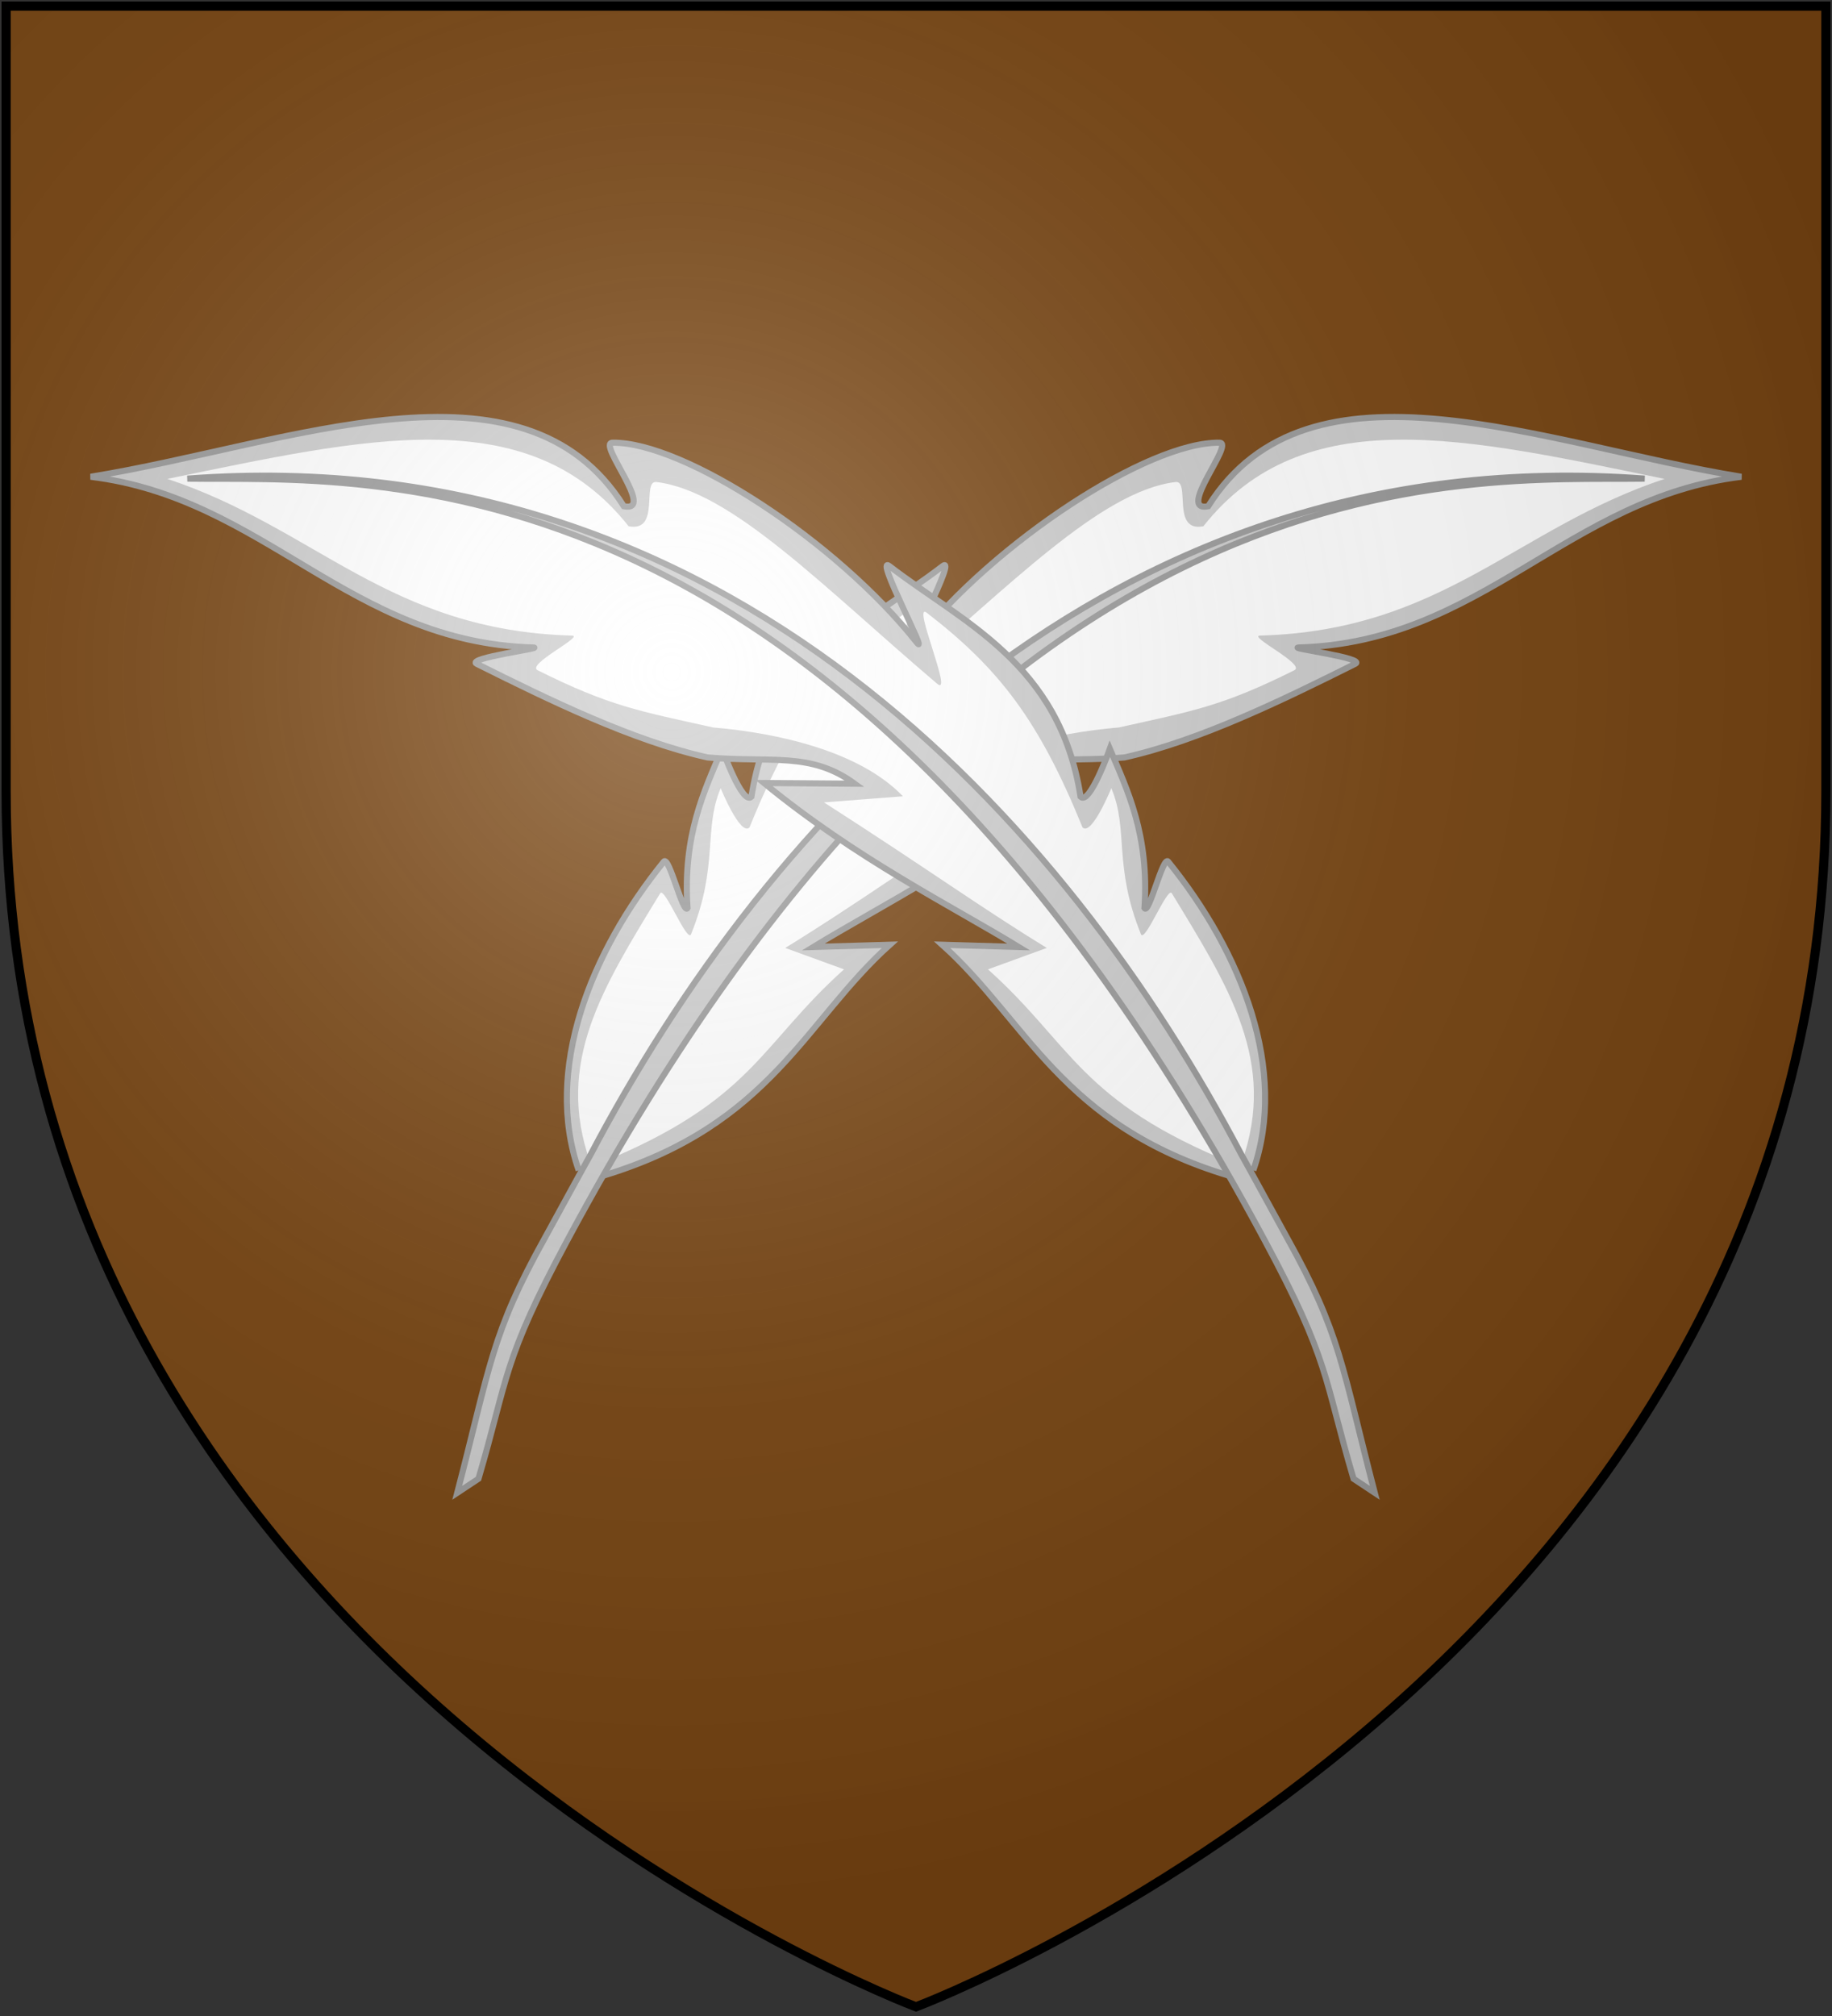 <?xml version="1.0" encoding="UTF-8"?>
<svg xmlns="http://www.w3.org/2000/svg" xmlns:xlink="http://www.w3.org/1999/xlink" width="600" height="660">
<rect width="100%" height="100%" fill="#333333" stroke="none"/>
<defs>
  <radialGradient id="rg" gradientUnits="userSpaceOnUse" cx="220" cy="220" r="405">
    <stop style="stop-color:#fff;stop-opacity:.3" offset="0"/>
    <stop style="stop-color:#eee;stop-opacity:.2" offset=".2"/>
    <stop style="stop-color:#666;stop-opacity:.1" offset=".6"/>
    <stop style="stop-color:#000;stop-opacity:.13" offset="1"/>
  </radialGradient>
  <path id="shield" d="m2,2v257c0,286 298,398 298,398c0,0 298-112 298-398V2z"/>
</defs>
<use id="design" xlink:href="#shield" fill="#741"/>
<g id="quill" transform="translate(50)rotate(15,300,300)">
  <path fill="#ccc" stroke="#999" stroke-width="2" d="m 166.517,421.838 c -19.464,-28.609 -14.889,-69.756 0.783,-104.835 1.098,-2.457 10.653,15.382 11.42,12.692 -7.77,-22.814 -4.575,-38.726 -2.539,-53.29 0,0 11.219,16.303 13.329,12.655 -4.749,-44.093 22.695,-65.239 40.947,-89.142 3.917,-5.13 -5.084,33.178 -2.151,26.391 16.687,-38.62 56.742,-83.198 79.302,-88.881 4.879,-1.229 -7.926,25.797 1.77,21.072 18.328,-59.483 101.055,-47.912 166.168,-54.529 -53.126,21.403 -68.003,74.357 -125.481,91.482 -4.012,1.195 22.35,-2.402 19.189,0.397 -19.729,17.467 -42.839,37.59 -65.096,49.178 -19.815,7.15 -33.12,6.867 -44.289,20.763 l 28.632,-7.908 c -22.824,31.861 -49.22,55.063 -66.688,73.447 l 24.014,-7.197 c -20.334,31.148 -22.358,67.215 -71.298,97.442"/>
  <path fill="#fff" d="m 169.388,418.228 c -19.464,-28.609 -10.845,-55.828 -0.565,-90.907 0.757,-2.582 12.45,13.136 13.218,10.446 3.014,-24.162 -5.024,-34.233 -2.988,-48.797 0,0 10.321,13.608 12.43,9.959 4.686,-37.354 12.81,-57.152 31.063,-81.054 3.917,-5.13 -1.411,29.329 2.792,23.245 27.92,-40.418 48.654,-78.256 71.664,-87.533 4.666,-1.881 2.858,16.362 12.553,11.637 21.024,-48.7 75.894,-50.158 141.905,-54.08 -42.792,28.142 -57.22,66.719 -114.698,83.843 -4.012,1.195 16.959,5.236 13.797,8.035 -19.729,17.467 -28.461,21.415 -50.718,33.003 -19.815,7.15 -44.353,19.897 -54.174,37.837 l 25.487,-4.763 c -27.767,30.513 -40.683,46.526 -58.151,64.91 l 20.42,1.789 c -20.334,31.148 -17.684,49.367 -61.232,82.289"/>
  <path fill="#ccc" stroke="#999" stroke-width="2" d="m 155.424,534.119 5.52,-6.249 c 0.843,-34.82 -2.425,-38.921 7.874,-82.791 C 237.01,154.62 388.419,128.805 445.116,112.758 271.059,145.686 196.12,296.214 168.957,415.841 c -1.286,4.957 -6.11,25.02 -7.45,30.364 -8.726,34.798 -6.415,44.744 -6.083,87.914 z"/>
</g>
<use xlink:href="#quill" transform="translate(600)scale(-1,1)"/>
<use id="shine" xlink:href="#shield" fill="url(#rg)" stroke="#000" stroke-width="3"/>
</svg>